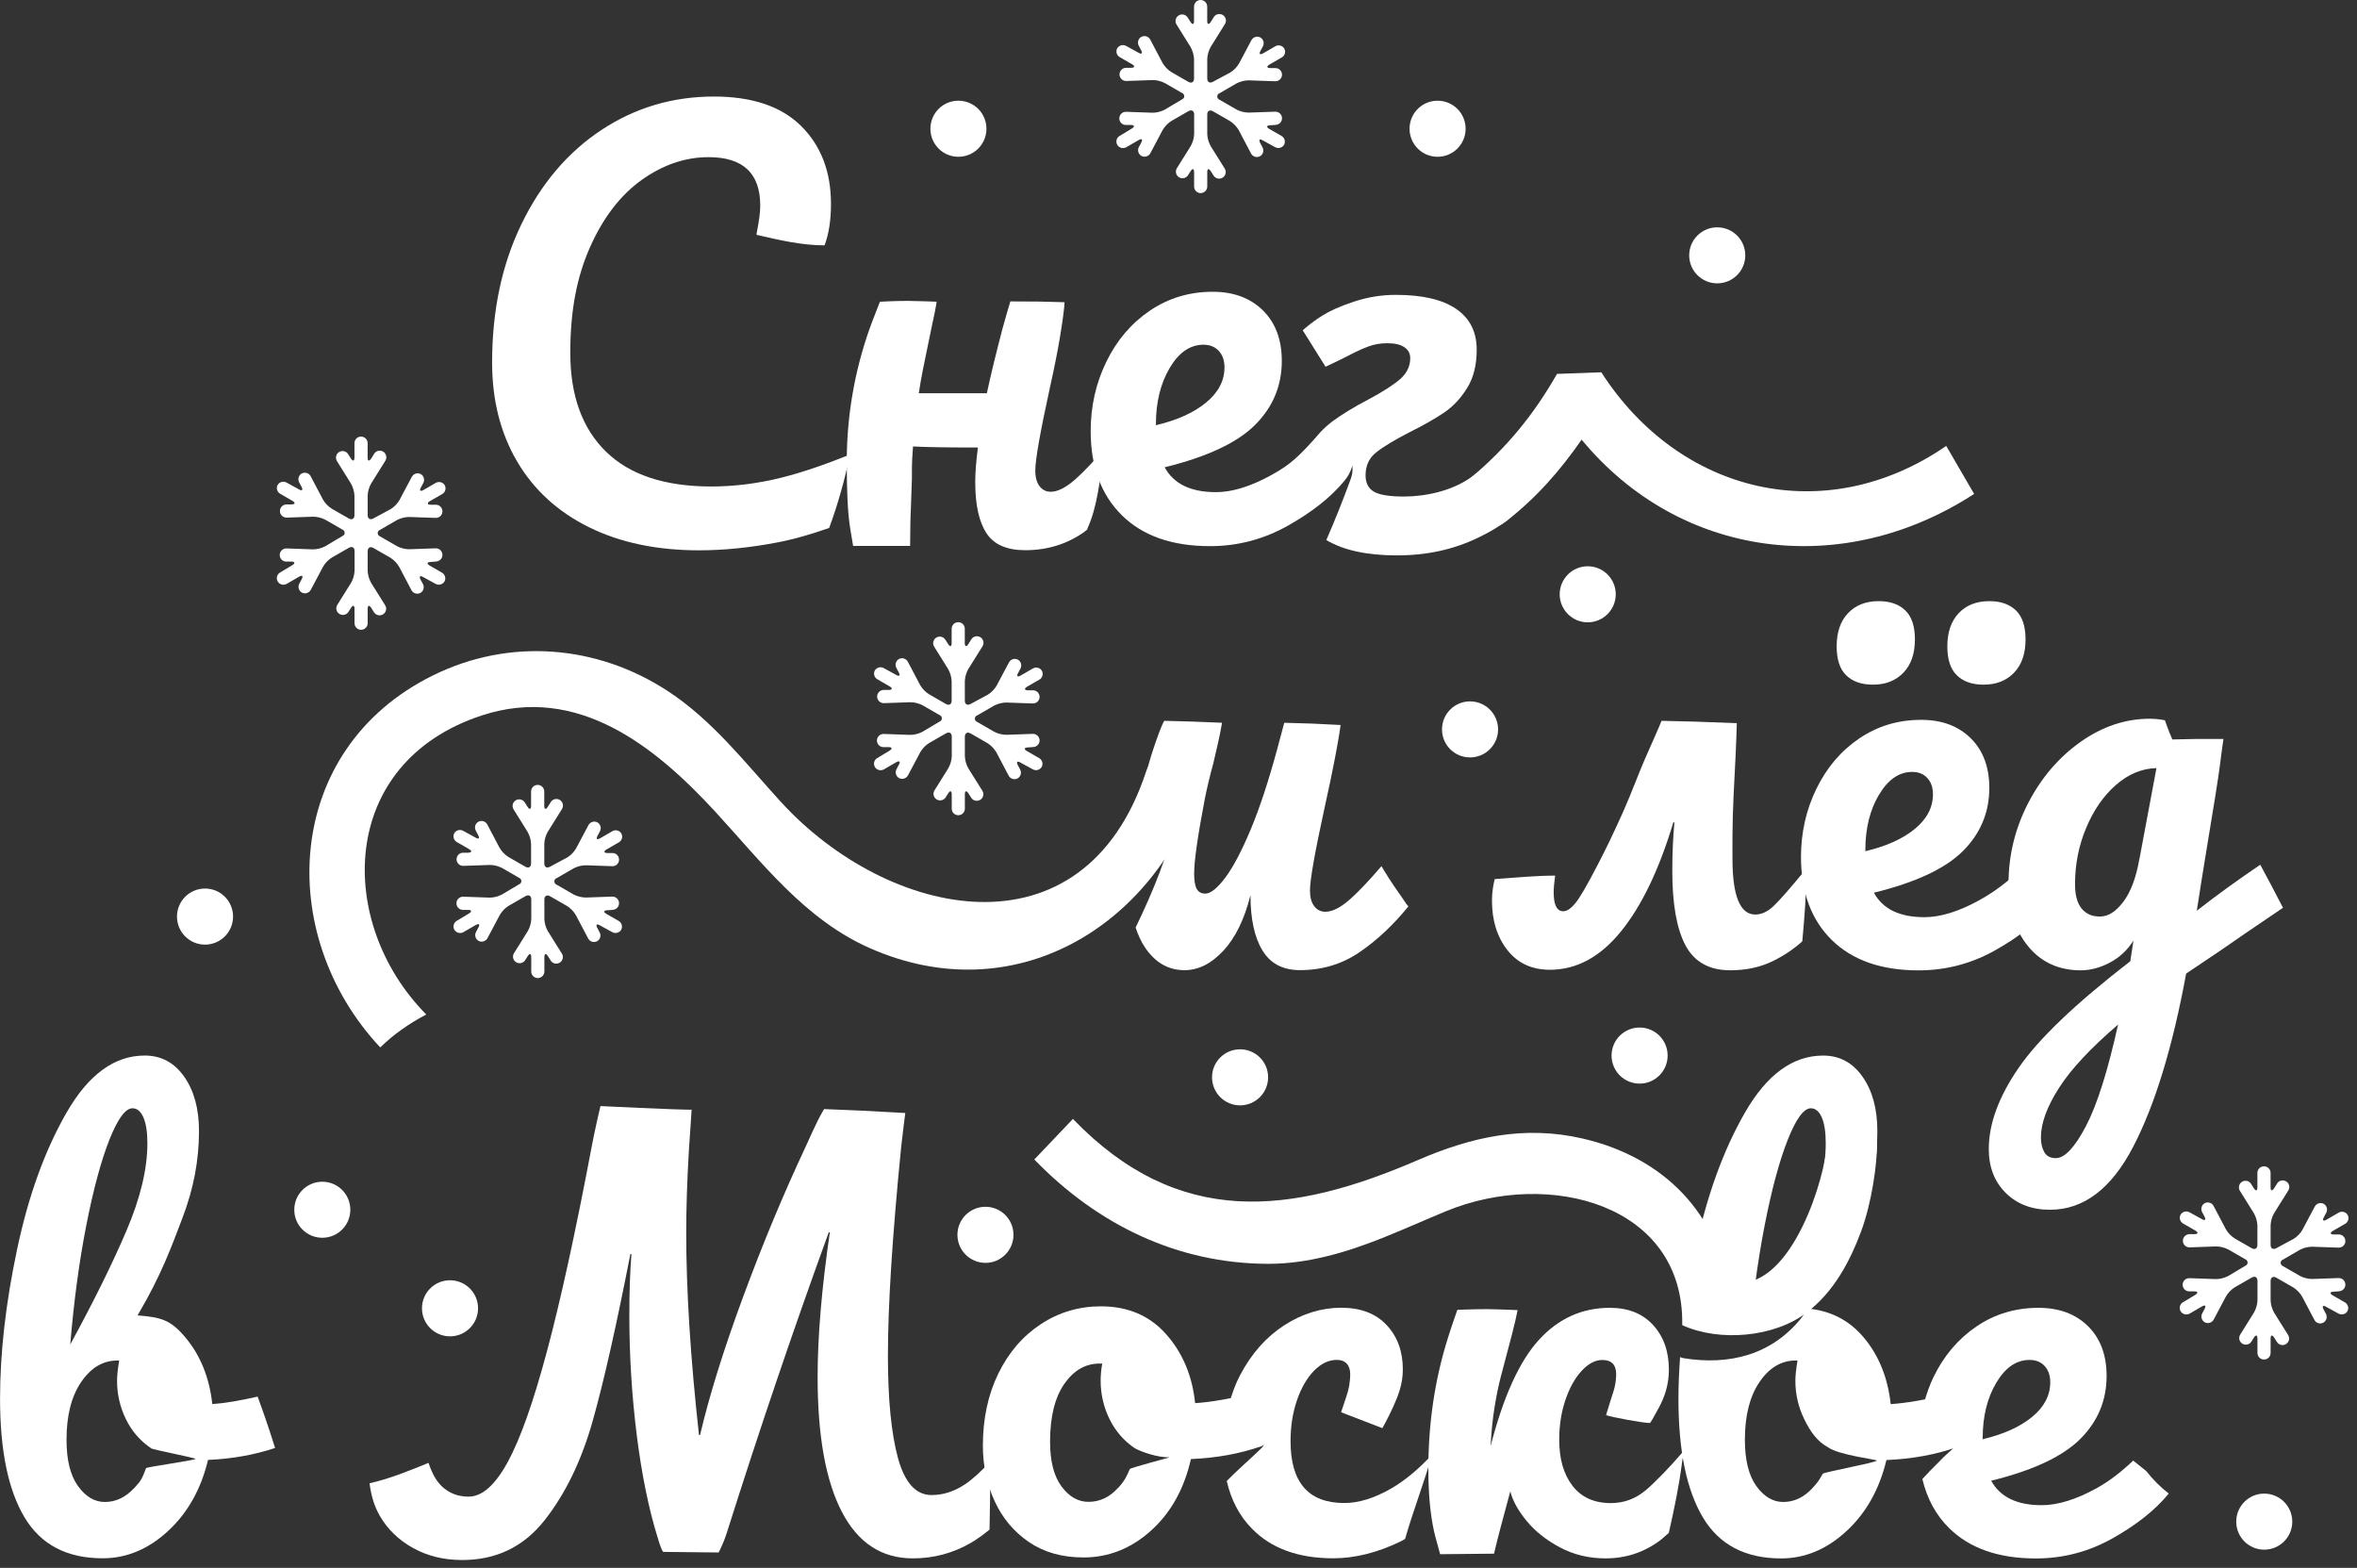 <svg width="221" height="147" viewBox="0 0 221 147" fill="none" xmlns="http://www.w3.org/2000/svg">
<rect x="0" y="0" width="221" height="147" fill="#333333" stroke="none"/>
<g id="_&#195;&#144;&#194;&#161;&#195;&#144;&#194;&#187;&#195;&#144;&#194;&#190;&#195;&#144;&#194;&#185;_1" clip-path="url(#clip0_157_3396)">
<path id="Vector" d="M131.919 84.831C131.403 84.044 130.932 83.422 130.416 82.631C130.303 82.484 130.137 82.183 130.032 82.025C129.851 81.761 129.697 81.479 129.531 81.208C128.367 82.564 127.391 83.592 126.638 84.262C125.727 85.08 124.936 85.483 124.273 85.483C123.844 85.483 123.489 85.309 123.226 84.959C122.958 84.609 122.827 84.119 122.827 83.486C122.827 82.488 123.294 79.863 124.224 75.607C125.056 71.882 125.459 69.562 125.587 68.741C125.651 68.323 125.663 68.266 125.697 67.972L123.034 67.841L120.416 67.765C120.416 67.765 120.009 69.268 119.746 70.266C118.943 73.227 118.122 75.72 117.279 77.746C116.427 79.776 115.633 81.291 114.887 82.285C114.137 83.283 113.512 83.78 113.015 83.78C112.646 83.78 112.386 83.637 112.217 83.358C112.051 83.076 111.968 82.586 111.968 81.889C111.968 80.726 112.299 78.398 112.966 74.906C113.166 73.908 113.429 72.793 113.765 71.562C114.134 70.033 114.326 69.095 114.382 68.839C114.495 68.3 114.578 67.762 114.578 67.762L111.787 67.652L109.162 67.581C108.88 68.059 108.461 69.264 108.126 70.263C107.825 71.174 107.588 72.055 107.354 72.925C108.944 72.809 110.778 74.134 110.367 76.202C109.614 79.999 108.141 83.513 106.48 86.963C106.71 87.66 107.004 88.311 107.399 88.887C108.348 90.27 109.569 90.959 111.064 90.959C112.363 90.959 113.576 90.353 114.706 89.136C115.832 87.923 116.684 86.187 117.249 83.923C117.249 86.149 117.621 87.878 118.371 89.11C119.12 90.341 120.288 90.955 121.885 90.955C123.983 90.955 125.851 90.39 127.497 89.26C129.124 88.142 130.634 86.725 132.054 84.985C132.009 84.925 131.968 84.872 131.926 84.812V84.827L131.919 84.831Z" fill="white"/>
<path id="Vector_2" d="M169.293 81.532L169.071 81.799C167.839 83.294 166.935 84.326 166.355 84.891C165.771 85.46 165.184 85.743 164.585 85.743C163.154 85.743 162.442 83.999 162.442 80.503C162.442 79.275 162.415 77.283 162.551 74.488L162.739 70.775C162.792 69.728 162.833 68.33 162.849 67.803L159.033 67.66L155.794 67.581C155.564 68.168 154.83 69.796 154.208 71.219C153.598 72.62 153.003 74.281 152.19 76.112C151.372 77.942 150.581 79.588 149.821 81.049C148.822 82.978 148.118 84.195 147.7 84.692C147.286 85.189 146.909 85.437 146.578 85.437C145.975 85.437 145.677 84.838 145.677 83.641C145.677 83.294 145.726 82.767 145.813 82.093C143.915 82.1 142.035 82.289 140.148 82.421C139.998 83.038 139.892 83.697 139.892 84.439C139.892 86.304 140.374 87.848 141.339 89.076C142.303 90.307 143.632 90.921 145.327 90.921C147.821 90.921 150.043 89.724 151.986 87.328C153.93 84.936 155.568 81.524 156.898 77.102H156.999C156.864 78.567 156.8 80.078 156.8 81.641C156.8 84.767 157.214 87.102 158.046 88.65C158.883 90.198 160.272 90.97 162.238 90.97C163.734 90.97 165.071 90.68 166.253 90.097C167.323 89.569 168.216 88.951 168.988 88.258C169.187 86.017 169.41 83.776 169.293 81.524V81.535V81.532Z" fill="white"/>
<path id="Vector_3" d="M192.886 80.202C193.134 80.597 193.259 81.147 193.259 81.848C193.259 83.181 192.942 84.21 192.309 84.94C191.078 86.435 189.345 87.818 187.097 89.083C184.852 90.349 182.449 90.978 179.892 90.978C176.4 90.978 173.692 90.029 171.756 88.134C169.828 86.236 168.867 83.644 168.867 80.353C168.867 78.059 169.349 75.923 170.314 73.946C171.278 71.969 172.615 70.394 174.329 69.234C176.042 68.07 177.978 67.49 180.14 67.49C182.069 67.49 183.613 68.063 184.78 69.212C185.94 70.357 186.524 71.912 186.524 73.874C186.524 76.168 185.699 78.138 184.057 79.784C182.411 81.43 179.628 82.733 175.703 83.697C176.536 85.226 178.11 85.991 180.441 85.991C181.937 85.991 183.639 85.468 185.552 84.42C187.462 83.37 189.119 82.002 190.517 80.304C190.916 79.84 191.368 79.607 191.865 79.607C192.298 79.607 192.641 79.806 192.889 80.206L192.882 80.198L192.886 80.202ZM173.108 63.317C172.506 62.733 172.212 61.829 172.212 60.598C172.212 59.268 172.57 58.229 173.285 57.479C174.001 56.73 174.954 56.361 176.155 56.361C177.221 56.361 178.05 56.651 178.649 57.231C179.251 57.814 179.549 58.718 179.549 59.946C179.549 61.279 179.191 62.319 178.472 63.065C177.756 63.814 176.803 64.191 175.609 64.191C174.543 64.191 173.711 63.901 173.116 63.321H173.112L173.108 63.317ZM176.174 74.519C175.327 75.946 174.901 77.675 174.901 79.705V79.806C176.863 79.343 178.411 78.647 179.545 77.712C180.671 76.782 181.24 75.701 181.24 74.469C181.24 73.837 181.067 73.328 180.716 72.948C180.366 72.567 179.892 72.372 179.296 72.372C178.065 72.372 177.029 73.087 176.182 74.515H176.178L176.174 74.519ZM183.485 63.317C182.882 62.733 182.588 61.829 182.588 60.598C182.588 59.268 182.95 58.229 183.662 57.479C184.377 56.73 185.33 56.361 186.528 56.361C187.594 56.361 188.422 56.651 189.021 57.231C189.624 57.814 189.922 58.718 189.922 59.946C189.922 61.279 189.564 62.319 188.848 63.065C188.132 63.814 187.18 64.191 185.982 64.191C184.916 64.191 184.087 63.901 183.488 63.321H183.492L183.485 63.317Z" fill="white"/>
<path id="Vector_4" d="M211.94 81.068C210.012 82.372 208.038 83.78 205.978 85.385C206.144 84.319 206.305 83.313 206.452 82.368C206.603 81.422 206.746 80.545 206.878 79.746C207.575 75.558 207.993 72.948 208.125 71.916C208.159 71.683 208.196 71.332 208.249 70.941C208.358 70.085 208.479 69.283 208.479 69.283H205.887L203.684 69.329C203.375 68.639 202.987 67.528 202.987 67.528C202.987 67.528 202.324 67.385 201.59 67.385C199.296 67.385 197.127 68.108 195.082 69.555C193.036 71.001 191.402 72.914 190.17 75.291C188.939 77.671 188.325 80.191 188.325 82.846C188.325 85.272 188.942 87.234 190.17 88.729C191.402 90.225 193.048 90.974 195.108 90.974C196.004 90.974 196.912 90.733 197.823 90.251C198.739 89.769 199.477 89.08 200.042 88.179L199.741 90.123C194.618 94.078 191.127 97.415 189.27 100.123C187.406 102.831 186.475 105.366 186.475 107.731C186.475 109.426 187.006 110.797 188.072 111.851C189.138 112.898 190.513 113.422 192.212 113.422C195.368 113.422 197.97 111.452 200.016 107.512C202.061 103.577 203.714 98.16 204.98 91.279L208.17 89.136C209.435 88.247 211.413 86.899 214.061 85.11C213.367 83.758 212.656 82.417 211.932 81.076L211.94 81.068ZM195.579 105.592C194.528 107.588 193.594 108.582 192.761 108.582C192.26 108.582 191.903 108.405 191.688 108.032C191.473 107.667 191.364 107.2 191.364 106.635C191.364 105.305 191.929 103.761 193.059 101.995C194.189 100.232 196.034 98.255 198.596 96.062C197.631 100.42 196.626 103.595 195.579 105.592ZM200.592 80.549C200.29 82.277 199.793 83.611 199.097 84.537C198.4 85.468 197.669 85.931 196.904 85.931C196.14 85.931 195.598 85.682 195.183 85.185C194.769 84.688 194.562 83.92 194.562 82.891C194.562 81.027 194.912 79.264 195.613 77.603C196.309 75.942 197.24 74.602 198.404 73.588C199.567 72.575 200.829 72.048 202.196 72.014L200.599 80.545H200.596L200.592 80.549Z" fill="white"/>
<path id="Vector_5" d="M107.456 72.353C101.58 90.179 83.234 86.157 73.197 75.159C69.871 71.517 66.809 67.539 62.628 64.801C55.999 60.458 47.796 59.777 40.609 63.317C26.546 70.244 25.744 87.633 35.653 98.202C36.862 97.011 38.387 95.938 39.969 95.117C31.495 86.552 31.653 71.505 45.19 67.072C54.146 64.138 61.415 69.961 67.065 76.1C71.441 80.857 75.46 86.198 81.543 88.887C95.068 94.868 108.183 86.91 112.518 73.746C113.58 70.53 108.51 69.151 107.456 72.349V72.353Z" fill="white"/>
<path id="Vector_6" d="M24.15 130.94C22.572 131.301 21.122 131.561 19.905 131.636C19.638 129.177 18.806 127.105 17.412 125.429C16.015 123.749 15.122 123.497 12.896 123.328C15.182 119.452 16.079 116.872 17.111 114.179C18.143 111.49 18.659 108.778 18.659 106.047C18.659 103.953 18.192 102.247 17.262 100.932C16.331 99.618 15.103 98.963 13.57 98.963C10.746 98.963 8.309 100.733 6.264 104.273C4.218 107.817 2.663 112.107 1.601 117.143C0.535 122.183 0.004 126.842 0.004 131.132C0.004 135.99 0.768 139.696 2.298 142.258C3.827 144.819 6.271 146.099 9.631 146.099C11.857 146.099 13.898 145.252 15.74 143.557C17.585 141.862 18.843 139.636 19.506 136.875C21.785 136.777 23.875 136.393 25.792 135.757C25.288 134.137 24.745 132.529 24.154 130.94H24.15ZM8.083 114.928C8.746 111.539 9.469 108.853 10.252 106.872C11.036 104.895 11.759 103.908 12.422 103.908C12.851 103.908 13.194 104.19 13.442 104.755C13.695 105.324 13.819 106.138 13.819 107.2C13.819 109.591 13.164 112.33 11.849 115.403C10.535 118.48 8.78 122.032 6.587 126.051C6.923 122.028 7.42 118.318 8.083 114.925V114.928ZM12.572 139.519C11.774 140.386 10.859 140.819 9.83 140.819C8.866 140.819 8.026 140.318 7.311 139.324C6.595 138.325 6.237 136.883 6.237 134.985C6.237 132.725 6.693 130.917 7.612 129.572C8.527 128.224 9.665 127.554 11.028 127.554H11.175C11.043 128.352 10.975 128.981 10.975 129.452C10.975 130.717 11.25 131.911 11.8 133.045C12.35 134.175 13.141 135.09 14.173 135.787C14.158 135.881 18.35 136.687 18.335 136.781C18.312 136.902 13.732 137.538 13.695 137.648C13.322 138.612 13.273 138.781 12.576 139.527L12.572 139.519Z" fill="white"/>
<path id="Vector_7" d="M92.827 137.06C91.953 137.986 91.177 138.698 90.507 139.146C89.494 139.828 88.436 140.171 87.343 140.171C85.882 140.171 84.835 139.015 84.198 136.706C83.569 134.393 83.253 131.196 83.253 127.105C83.253 122.416 83.667 115.881 84.5 107.501C84.635 106.239 84.884 104.349 84.884 104.349L80.643 104.123L77.272 103.983C77.272 103.983 77.046 104.337 76.669 105.079C76.368 105.674 76.052 106.39 75.52 107.554C73.46 111.942 71.513 116.616 69.683 121.569C67.852 126.525 66.507 130.845 65.641 134.536H65.539C64.737 127.29 64.342 120.97 64.342 115.584C64.342 113.29 64.425 110.729 64.59 107.904L64.85 104.043C63.223 104.043 56.3 103.701 56.3 103.701C56.3 103.701 55.724 106.138 55.461 107.599C53.965 115.512 52.575 121.866 51.295 126.653C50.014 131.444 48.786 134.917 47.604 137.079C46.425 139.237 45.205 140.318 43.939 140.318C42.941 140.318 42.101 139.994 41.423 139.346C40.869 138.823 40.481 138.054 40.18 137.154C38.353 137.896 36.561 138.638 34.651 139.064C34.783 140.133 35.062 141.165 35.611 142.118C36.342 143.384 37.382 144.386 38.73 145.135C40.078 145.885 41.611 146.261 43.344 146.261C46.534 146.261 49.114 145.015 51.073 142.517C53.035 140.024 54.541 136.905 55.589 133.165C56.639 129.425 57.807 124.231 59.106 117.576H59.208C59.076 119.203 59.008 121.12 59.008 123.312C59.008 127.105 59.242 130.853 59.705 134.559C60.172 138.269 60.824 141.451 61.649 144.111C62.116 145.708 62.233 145.5 62.233 145.5L67.381 145.553C67.381 145.553 67.799 144.789 68.131 143.76C71.193 134.084 74.383 124.672 77.709 115.531H77.81C77.042 120.785 76.662 125.305 76.662 129.098C76.662 134.619 77.419 138.83 78.933 141.741C80.447 144.649 82.665 146.107 85.588 146.107C87.516 146.107 89.313 145.632 90.974 144.687C91.573 144.344 92.175 143.903 92.782 143.41C92.827 141.293 92.865 139.18 92.82 137.064V137.056L92.827 137.06Z" fill="white"/>
<path id="Vector_8" d="M119.346 131.109C119.576 131.542 119.697 132.092 119.697 132.755C119.697 134.352 119.215 135.297 118.25 135.599C116.254 136.295 114.058 136.698 111.663 136.796C111.034 139.587 109.784 141.828 107.923 143.504C106.059 145.184 103.949 146.02 101.588 146.02C99.592 146.02 97.889 145.538 96.473 144.574C95.061 143.61 93.987 142.329 93.257 140.732C92.526 139.135 92.157 137.406 92.157 135.546C92.157 133.019 92.639 130.762 93.603 128.785C94.567 126.808 95.897 125.263 97.595 124.145C99.29 123.03 101.17 122.476 103.23 122.476C105.757 122.476 107.799 123.35 109.343 125.094C110.891 126.838 111.795 128.992 112.058 131.553C113.621 131.452 115.482 131.124 117.648 130.555C117.915 130.487 118.149 130.454 118.345 130.454C118.778 130.454 119.113 130.672 119.343 131.101L119.346 131.109ZM104.827 139.519C105.49 138.781 105.625 138.446 105.927 137.742C105.987 137.602 109.814 136.627 109.655 136.631C108.556 136.668 106.944 136.099 106.397 135.776C105.365 135.079 104.575 134.16 104.025 133.034C103.475 131.9 103.2 130.706 103.2 129.44C103.2 128.909 103.253 128.375 103.35 127.843H103.098C101.769 127.843 100.665 128.488 99.784 129.761C98.899 131.041 98.458 132.849 98.458 135.169C98.458 137 98.816 138.397 99.531 139.361C100.247 140.325 101.087 140.807 102.051 140.807C103.117 140.807 104.036 140.378 104.819 139.508H104.823L104.827 139.519Z" fill="white"/>
<path id="Vector_9" d="M131.745 144.291C132.503 141.629 133.523 139.041 134.273 136.382C133.019 137.734 131.745 138.8 130.457 139.546C128.875 140.461 127.407 140.917 126.047 140.917C122.683 140.917 121.007 138.988 121.007 135.131C121.007 133.734 121.203 132.457 121.606 131.29C122.006 130.126 122.537 129.203 123.203 128.521C123.866 127.84 124.586 127.497 125.35 127.497C125.749 127.497 126.058 127.617 126.273 127.847C126.488 128.081 126.601 128.416 126.601 128.845C126.601 129.275 126.563 129.444 126.503 129.941C126.42 130.359 126.337 130.623 126.243 130.917C126.13 131.282 125.889 131.983 125.746 132.405L129.614 133.896C129.614 133.896 130.1 133.064 130.612 131.938C131.083 130.894 131.535 129.794 131.535 128.393C131.535 126.698 131.026 125.309 130.013 124.231C129 123.147 127.58 122.608 125.749 122.608C123.919 122.608 122.107 123.158 120.412 124.254C118.717 125.354 117.335 126.909 116.269 128.939C115.829 129.779 115.501 130.691 115.245 131.644C117.595 130.518 120.401 133.704 118.213 135.836C117.162 136.86 116.043 137.802 115.023 138.853C115.426 140.597 116.19 142.107 117.395 143.331C119.207 145.177 121.746 146.099 125.004 146.099C127.034 146.099 129.135 145.576 131.312 144.525C131.463 144.45 131.602 144.363 131.749 144.284L131.745 144.291Z" fill="white"/>
<path id="Vector_10" d="M157.707 137.105C157.707 137.083 157.707 137.128 157.707 137.105L157.918 135.979C156.544 137.583 155.161 139 154.329 139.7C153.365 140.518 152.269 140.924 151.037 140.924C149.474 140.924 148.276 140.382 147.444 139.305C146.612 138.22 146.197 136.785 146.197 134.988C146.197 133.655 146.386 132.42 146.773 131.271C147.158 130.126 147.666 129.211 148.295 128.529C148.928 127.847 149.576 127.505 150.239 127.505C151.101 127.505 151.538 127.953 151.538 128.853C151.538 129.282 151.459 129.926 151.293 130.424C151.259 130.555 151.06 131.124 150.969 131.44C150.883 131.738 150.589 132.676 150.589 132.676C151.067 132.86 154.046 133.414 154.679 133.414C154.739 133.448 155.014 132.951 155.557 131.945C156.099 130.94 156.48 129.802 156.48 128.401C156.48 126.706 155.986 125.316 155.007 124.239C154.024 123.154 152.672 122.616 150.939 122.616C148.344 122.616 146.133 123.614 144.306 125.606C142.476 127.602 140.962 130.928 139.764 135.58C139.832 134.246 139.956 133.03 140.137 131.915C140.318 130.8 140.521 129.828 140.74 129C140.954 128.167 141.097 127.633 141.162 127.403C141.659 125.538 141.956 124.409 142.081 123.832L142.295 122.83C142.295 122.83 140.084 122.74 139.418 122.74C138.186 122.74 136.646 122.804 136.646 122.804C136.646 122.804 136.069 124.442 135.772 125.407C134.54 129.297 133.926 133.407 133.926 137.73C133.926 140.653 134.22 142.698 134.585 144.077C134.909 145.278 135.03 145.715 135.03 145.715L140.084 145.666C140.084 145.666 140.491 143.949 140.86 142.615C141.293 141.018 141.542 140.088 141.61 139.824C141.843 140.721 142.359 141.655 143.158 142.615C143.956 143.58 144.996 144.404 146.276 145.082C147.557 145.764 148.977 146.107 150.544 146.107C152.442 146.107 154.133 145.549 155.632 144.438C155.911 144.231 156.189 143.952 156.472 143.719C156.969 141.531 157.432 139.331 157.715 137.105L157.7 137.113L157.707 137.105Z" fill="white"/>
<path id="Vector_11" d="M159.719 121.282C160.265 121.437 160.769 121.821 161.131 122.303C162.449 122.141 163.557 121.523 164.551 120.525C164.807 118.578 165.105 116.702 165.451 114.928C166.114 111.535 166.837 108.853 167.621 106.872C168.404 104.895 169.127 103.908 169.79 103.908C170.219 103.908 170.562 104.19 170.811 104.755C171.063 105.324 171.187 106.138 171.187 107.2C171.187 109.591 170.532 112.33 169.218 115.403C168.717 116.574 168.129 117.844 167.5 119.154C168.042 119.256 168.562 119.459 168.912 119.821C169.673 120.601 169.779 121.584 169.47 122.491C171.79 119.591 173.466 116.823 174.479 114.179C175.511 111.49 176.027 108.778 176.027 106.051C176.027 103.957 175.56 102.251 174.63 100.936C173.7 99.622 172.472 98.966 170.939 98.966C168.114 98.966 165.677 100.737 163.632 104.277C161.587 107.821 160.031 112.111 158.969 117.147C158.664 118.589 158.415 119.994 158.197 121.373C158.657 121.199 159.157 121.12 159.715 121.279H159.719V121.282Z" fill="white"/>
<path id="Vector_12" d="M184.558 131.192C184.325 130.762 183.989 130.544 183.56 130.544C183.296 130.544 183.063 130.578 182.863 130.646C180.705 131.214 178.841 131.542 177.278 131.644C177.01 129.184 176.178 127.113 174.784 125.437C173.406 123.779 171.617 122.86 169.425 122.68C169.3 122.981 169.131 123.275 168.92 123.542C166.118 127.045 162.129 128.032 157.832 127.335C157.722 127.316 157.632 127.267 157.53 127.233C157.436 128.567 157.376 129.877 157.376 131.143C157.376 136.002 158.14 139.708 159.67 142.269C161.199 144.83 163.643 146.111 167.003 146.111C169.229 146.111 171.27 145.263 173.112 143.568C174.958 141.873 176.216 139.647 176.878 136.887C179.274 136.785 181.47 136.386 183.466 135.689C183.963 135.523 184.332 135.214 184.566 134.766C184.795 134.318 184.916 133.674 184.916 132.849C184.916 132.186 184.795 131.636 184.566 131.203L184.558 131.192ZM169.941 139.519C169.142 140.389 168.227 140.819 167.199 140.819C166.235 140.819 165.395 140.318 164.679 139.323C163.963 138.325 163.606 136.883 163.606 134.985C163.606 132.725 164.061 130.917 164.977 129.572C165.892 128.224 167.029 127.553 168.393 127.553H168.54C168.408 128.352 168.34 128.981 168.34 129.448C168.34 130.713 168.615 131.907 169.165 133.041C169.715 134.175 170.37 135.143 171.406 135.693C172.374 136.42 175.997 136.841 175.978 136.936C175.944 137.12 171.01 138.02 170.912 138.171C170.528 138.789 170.592 138.811 169.937 139.523L169.941 139.519Z" fill="white"/>
<path id="Vector_13" d="M201.274 137.949C200.852 137.614 200.437 137.271 200.016 136.939C198.965 137.934 197.839 138.838 196.554 139.546C194.645 140.593 192.938 141.12 191.439 141.12C189.112 141.12 187.534 140.352 186.701 138.826C190.622 137.862 193.405 136.555 195.055 134.909C196.701 133.263 197.522 131.294 197.522 129C197.522 127.038 196.938 125.482 195.778 124.337C194.614 123.188 193.066 122.616 191.134 122.616C188.976 122.616 187.033 123.2 185.323 124.36C183.609 125.523 182.272 127.098 181.308 129.075C180.924 129.862 180.641 130.683 180.408 131.52C182.144 130.981 183.94 132.567 183.827 134.246C183.827 134.31 183.805 134.371 183.797 134.431C183.763 134.638 183.73 134.838 183.635 135.045C183.541 135.248 183.387 135.44 183.221 135.636C183.161 135.704 183.142 135.779 183.074 135.847C183.059 135.862 183.04 135.877 183.025 135.896C183.025 135.896 183.025 135.896 183.018 135.904C182.607 136.284 182.182 136.631 181.816 137.052C181.812 137.056 181.805 137.06 181.801 137.064C181.266 137.58 180.747 138.115 180.246 138.668C180.683 140.491 181.504 142.039 182.758 143.271C184.686 145.169 187.398 146.114 190.89 146.114C193.451 146.114 195.854 145.482 198.095 144.22C200.339 142.954 202.076 141.576 203.307 140.081C203.322 140.066 203.326 140.035 203.341 140.02C202.569 139.429 201.88 138.728 201.27 137.96H201.266L201.274 137.949ZM185.903 134.83C185.903 132.8 186.328 131.075 187.176 129.644C188.027 128.213 189.063 127.501 190.294 127.501C190.897 127.501 191.368 127.693 191.714 128.077C192.065 128.457 192.238 128.966 192.238 129.599C192.238 130.83 191.669 131.911 190.543 132.842C189.409 133.772 187.865 134.472 185.899 134.936V134.834H185.903V134.83Z" fill="white"/>
<path id="Vector_14" d="M176.005 107.079C174.822 105.674 171.545 106.296 171.112 108.672C170.283 113.188 166.574 122.925 160.785 119.621C160.431 119.422 162.427 121.135 162.091 121.098C161.101 113.896 156.148 108.541 148.408 106.748C142.89 105.471 137.926 106.612 132.947 108.763C121.053 113.9 110.51 115.188 100.601 104.906C99.4 106.175 98.191 107.441 96.981 108.71C102.846 114.763 110.322 118.473 118.906 118.491C122.555 118.499 126.164 117.444 129.55 116.096C131.678 115.249 133.493 114.42 135.595 113.554C145.263 109.569 157.948 112.917 157.73 124.239C161.203 125.828 166.344 125.395 169.391 123.068C171.944 121.117 173.44 118.318 174.539 115.358C175.5 112.702 176.005 109.222 176.005 107.075V107.079Z" fill="white"/>
<path id="Vector_15" d="M79.716 42.61C77.385 43.547 75.208 44.301 73.253 44.786C71.042 45.336 68.854 45.611 66.692 45.611C62.334 45.611 59.046 44.523 56.816 42.342C54.59 40.165 53.472 37.081 53.472 33.088C53.472 29.096 54.09 25.962 55.317 23.186C56.549 20.41 58.161 18.305 60.157 16.877C62.153 15.45 64.251 14.734 66.443 14.734C69.667 14.734 71.283 16.248 71.283 19.273C71.283 19.872 71.181 20.67 70.982 21.668C70.959 21.804 70.948 21.89 70.929 22.015C73.035 22.497 75.14 23.002 77.313 23.005C77.713 21.936 77.916 20.64 77.916 19.126C77.916 16.102 76.982 13.665 75.121 11.819C73.261 9.974 70.53 9.051 66.941 9.051C63.084 9.051 59.573 10.09 56.417 12.169C53.261 14.248 50.756 17.183 48.911 20.975C47.065 24.768 46.142 29.107 46.142 33.992C46.142 37.517 46.926 40.61 48.489 43.269C50.052 45.928 52.297 47.98 55.219 49.427C58.142 50.873 61.585 51.596 65.547 51.596C67.841 51.596 70.259 51.355 72.801 50.873C74.496 50.553 76.138 50.063 77.746 49.498C78.575 47.265 79.204 44.956 79.712 42.61H79.716Z" fill="white"/>
<path id="Vector_16" d="M101.949 49.581C102.929 47.442 103.072 45.061 103.509 42.756C103.539 42.519 103.569 42.278 103.595 42.041C102.507 43.295 101.599 44.248 100.887 44.884C99.972 45.702 99.185 46.105 98.518 46.105C98.085 46.105 97.735 45.931 97.471 45.581C97.204 45.231 97.072 44.741 97.072 44.108C97.072 43.11 97.535 40.485 98.469 36.225C99.302 32.5 99.618 30.218 99.716 29.389C99.776 28.87 99.802 28.715 99.814 28.335L97.46 28.274L94.733 28.259C94.582 28.764 94.243 29.883 93.98 30.881C93.347 33.306 92.861 35.303 92.533 36.866H86.149C86.383 35.303 86.673 33.981 86.899 32.877C87.283 30.979 87.531 29.834 87.648 29.284C87.765 28.734 87.822 28.286 87.822 28.286C87.822 28.286 85.78 28.21 85.114 28.21C83.848 28.21 82.503 28.29 82.503 28.29C82.371 28.677 81.859 29.89 81.513 30.881C80.153 34.73 79.396 38.937 79.396 43.261C79.396 46.188 79.483 48.063 79.724 49.589C79.825 50.218 79.916 50.749 79.991 51.182H85.336C85.336 51.182 85.351 50.048 85.358 49.189C85.366 48.353 85.449 46.903 85.505 44.847V43.8C85.505 43.434 85.539 42.786 85.607 41.856C86.741 41.924 88.763 41.958 91.693 41.958C91.528 43.223 91.441 44.301 91.441 45.201C91.441 47.329 91.795 48.926 92.492 49.988C93.189 51.054 94.401 51.585 96.13 51.585C98.191 51.585 100.028 51.02 101.641 49.89C101.742 49.818 101.836 49.724 101.934 49.653C101.946 49.626 101.942 49.6 101.957 49.574V49.585L101.949 49.581Z" fill="white"/>
<path id="Vector_17" d="M126.638 40.27C126.891 40.673 127.019 41.231 127.019 41.939C127.019 43.291 126.698 44.334 126.058 45.077C124.808 46.598 123.049 47.995 120.766 49.28C118.488 50.564 116.051 51.204 113.452 51.204C109.908 51.204 107.158 50.244 105.2 48.319C103.245 46.395 102.266 43.762 102.266 40.417C102.266 38.086 102.755 35.92 103.735 33.913C104.714 31.905 106.074 30.308 107.81 29.13C109.546 27.951 111.516 27.355 113.708 27.355C115.663 27.355 117.233 27.939 118.416 29.103C119.595 30.267 120.186 31.845 120.186 33.837C120.186 36.169 119.35 38.169 117.682 39.837C116.013 41.506 113.185 42.832 109.203 43.811C110.047 45.367 111.648 46.142 114.013 46.142C115.535 46.142 117.26 45.611 119.2 44.545C121.139 43.48 121.806 42.734 123.644 40.737C124.382 39.867 125.098 39.66 125.602 39.66C126.043 39.66 126.39 39.86 126.642 40.27V40.263L126.638 40.27ZM109.674 34.5C108.816 35.95 108.382 37.706 108.382 39.766V39.867C110.371 39.397 111.945 38.689 113.09 37.739C114.235 36.794 114.812 35.698 114.812 34.448C114.812 33.804 114.635 33.291 114.281 32.903C113.927 32.519 113.444 32.32 112.838 32.32C111.588 32.32 110.533 33.047 109.674 34.497V34.5Z" fill="white"/>
<path id="Vector_18" d="M145.03 40.82C144.777 40.421 144.435 40.222 144.005 40.222C143.47 40.222 143.022 40.455 142.657 40.918C141.161 42.715 139.892 43.272 138.156 44.587C136.22 46.059 133.595 46.553 131.632 46.553C130.299 46.553 129.369 46.406 128.838 46.105C128.307 45.807 128.039 45.291 128.039 44.557C128.039 43.66 128.371 42.941 129.037 42.414C129.7 41.883 130.751 41.25 132.182 40.515C133.512 39.852 134.589 39.235 135.421 38.67C136.254 38.105 136.969 37.34 137.565 36.376C138.163 35.412 138.461 34.218 138.461 32.783C138.461 31.122 137.821 29.849 136.544 28.968C135.263 28.09 133.38 27.645 130.883 27.645C129.55 27.645 128.243 27.849 126.924 28.29C125.617 28.727 124.751 29.118 123.998 29.581C122.928 30.244 122.149 30.968 122.149 30.968L124.288 34.384C124.608 34.252 125.346 33.871 125.719 33.702C126.066 33.544 126.341 33.374 126.721 33.193C127.354 32.87 127.889 32.636 128.386 32.455C128.887 32.274 129.452 32.18 130.081 32.18C130.777 32.18 131.309 32.301 131.678 32.553C132.047 32.802 132.228 33.145 132.228 33.574C132.228 34.338 131.911 34.994 131.282 35.544C130.646 36.094 129.651 36.734 128.288 37.461C126.955 38.158 125.855 38.832 124.97 39.48C124.092 40.127 123.343 40.96 122.725 41.973C122.676 42.056 122.661 42.154 122.616 42.237C124.457 40.994 127.584 42.334 126.646 44.911C125.945 46.839 125.181 48.752 124.36 50.632C125.945 51.581 128.141 52.071 130.981 52.071C133.821 52.071 136.318 51.513 138.612 50.402C140.905 49.287 141.919 48.481 143.516 46.349C144.144 45.517 145.395 43.679 145.395 42.447C145.395 41.751 145.267 41.201 145.022 40.802L145.03 40.82Z" fill="white"/>
<path id="Vector_19" d="M182.487 41.807C171.138 49.619 157.466 46.293 150.144 34.904L145.99 35.054C143.817 38.866 141.29 41.962 137.904 44.802C135.312 46.975 138.401 51.069 141.263 48.839C144.126 46.606 146.314 44.071 148.299 41.22C157.519 52.376 172.739 54.342 185.101 46.308C184.234 44.806 183.357 43.306 182.483 41.807H182.487Z" fill="white"/>
<path id="Vector_20" d="M96.876 70.04C97.219 70.029 97.486 69.743 97.475 69.404C97.463 69.061 97.177 68.794 96.838 68.805L94.371 68.891C93.972 68.891 93.577 68.79 93.222 68.609L91.629 67.69C91.46 67.633 91.366 67.449 91.422 67.279C91.456 67.181 91.531 67.106 91.629 67.072L93.222 66.15C93.58 65.969 93.972 65.867 94.371 65.867L96.838 65.954C97.181 65.965 97.467 65.698 97.475 65.355C97.486 65.012 97.219 64.73 96.876 64.718H96.383C96.044 64.718 96.01 64.56 96.3 64.383L97.463 63.713C97.75 63.547 97.848 63.182 97.689 62.888C97.52 62.605 97.159 62.507 96.865 62.662L95.701 63.336C95.407 63.502 95.29 63.4 95.46 63.099L95.69 62.666C95.84 62.368 95.727 62.003 95.433 61.841C95.136 61.69 94.77 61.803 94.609 62.097L93.452 64.274C93.253 64.62 92.97 64.91 92.627 65.129L91 66.003C90.703 66.168 90.466 66.037 90.466 65.694V63.856C90.484 63.457 90.597 63.065 90.797 62.718L92.104 60.624C92.3 60.346 92.232 59.961 91.953 59.762C91.671 59.566 91.29 59.634 91.091 59.912C91.076 59.931 91.064 59.954 91.053 59.976L90.793 60.387C90.612 60.677 90.462 60.628 90.462 60.293V58.948C90.462 58.605 90.187 58.334 89.848 58.334C89.509 58.334 89.23 58.609 89.23 58.948V60.293C89.23 60.632 89.083 60.673 88.899 60.387L88.639 59.976C88.458 59.686 88.078 59.6 87.788 59.781C87.498 59.961 87.407 60.342 87.592 60.632L88.899 62.726C89.095 63.076 89.211 63.464 89.23 63.863V65.694C89.23 66.037 88.993 66.172 88.695 66.003L87.102 65.087C86.763 64.873 86.484 64.579 86.277 64.232L85.121 62.037C84.963 61.743 84.597 61.63 84.296 61.781C84.002 61.939 83.889 62.304 84.04 62.605L84.27 63.038C84.428 63.34 84.319 63.449 84.029 63.276L82.854 62.632C82.564 62.477 82.202 62.575 82.029 62.858C81.871 63.148 81.969 63.509 82.255 63.682L83.419 64.353C83.712 64.526 83.675 64.673 83.336 64.688H82.842C82.5 64.7 82.232 64.986 82.243 65.325C82.255 65.667 82.541 65.935 82.88 65.924L85.347 65.837C85.746 65.837 86.142 65.939 86.496 66.119L88.089 67.038C88.258 67.095 88.353 67.279 88.296 67.449C88.262 67.547 88.187 67.622 88.089 67.656L86.481 68.617C86.123 68.797 85.731 68.899 85.332 68.899L82.865 68.812C82.522 68.801 82.236 69.069 82.225 69.411C82.213 69.754 82.481 70.04 82.823 70.048H83.317C83.656 70.048 83.69 70.206 83.4 70.383L82.236 71.084C81.957 71.257 81.867 71.622 82.032 71.908C82.202 72.202 82.582 72.3 82.876 72.134L84.04 71.46C84.334 71.294 84.451 71.396 84.281 71.698L84.051 72.131C83.901 72.428 84.014 72.793 84.307 72.956C84.605 73.106 84.97 72.993 85.132 72.699L86.289 70.522C86.488 70.176 86.771 69.886 87.113 69.667L88.707 68.752C89.004 68.586 89.241 68.718 89.241 69.061V70.899C89.223 71.298 89.11 71.69 88.91 72.036L87.603 74.131C87.441 74.432 87.55 74.805 87.852 74.967C88.123 75.114 88.466 75.038 88.646 74.79L88.906 74.379C89.087 74.089 89.238 74.138 89.238 74.473V75.818C89.238 76.161 89.513 76.432 89.852 76.432C90.191 76.432 90.469 76.157 90.469 75.818V74.473C90.469 74.134 90.616 74.093 90.801 74.379L91.061 74.79C91.241 75.08 91.622 75.166 91.912 74.986C92.202 74.805 92.292 74.424 92.108 74.134L90.801 72.048C90.605 71.698 90.488 71.309 90.469 70.91V69.072C90.469 68.73 90.707 68.594 91.004 68.763L92.597 69.679C92.936 69.893 93.215 70.187 93.422 70.534L94.579 72.73C94.737 73.023 95.102 73.136 95.403 72.986C95.697 72.827 95.81 72.462 95.659 72.161L95.43 71.728C95.272 71.426 95.381 71.317 95.671 71.49L96.846 72.134C97.136 72.289 97.497 72.191 97.671 71.908C97.829 71.618 97.731 71.257 97.445 71.084L96.281 70.413C95.987 70.24 96.025 70.093 96.364 70.078L96.88 70.04H96.876Z" fill="white"/>
<path id="Vector_21" d="M57.445 85.298C57.788 85.287 58.056 85 58.044 84.661C58.033 84.319 57.747 84.051 57.408 84.062L54.941 84.149C54.541 84.149 54.146 84.047 53.792 83.867L52.199 82.948C52.029 82.891 51.935 82.707 51.992 82.537C52.026 82.439 52.101 82.364 52.199 82.33L53.792 81.407C54.15 81.226 54.541 81.125 54.941 81.125L57.408 81.211C57.751 81.223 58.037 80.955 58.044 80.612C58.056 80.27 57.788 79.984 57.445 79.976H56.952C56.613 79.976 56.579 79.818 56.869 79.641L58.033 78.97C58.319 78.805 58.421 78.439 58.259 78.145C58.089 77.863 57.728 77.761 57.434 77.919L56.27 78.594C55.977 78.759 55.86 78.658 56.029 78.356L56.259 77.923C56.41 77.626 56.297 77.26 56.003 77.098C55.705 76.948 55.34 77.061 55.178 77.355L54.022 79.531C53.822 79.878 53.54 80.172 53.197 80.386L51.57 81.26C51.272 81.426 51.035 81.294 51.035 80.951V79.114C51.054 78.714 51.163 78.323 51.366 77.976L52.673 75.882C52.869 75.603 52.805 75.219 52.523 75.019C52.24 74.823 51.86 74.891 51.66 75.17C51.645 75.189 51.634 75.212 51.623 75.234L51.363 75.645C51.182 75.935 51.031 75.886 51.031 75.55V74.206C51.031 73.863 50.756 73.588 50.413 73.588C50.071 73.588 49.796 73.863 49.796 74.206V75.55C49.796 75.889 49.649 75.931 49.464 75.645L49.205 75.234C49.024 74.944 48.643 74.854 48.353 75.038C48.063 75.219 47.977 75.599 48.157 75.889L49.464 77.984C49.66 78.334 49.777 78.722 49.796 79.121V80.951C49.796 81.294 49.559 81.43 49.261 81.26L47.668 80.345C47.329 80.13 47.046 79.837 46.843 79.49L45.687 77.294C45.528 77.001 45.163 76.888 44.862 77.038C44.568 77.196 44.455 77.562 44.606 77.863L44.835 78.296C44.994 78.597 44.884 78.707 44.594 78.533L43.419 77.889C43.129 77.735 42.768 77.833 42.594 78.115C42.436 78.405 42.534 78.767 42.82 78.94L43.984 79.611C44.278 79.784 44.24 79.931 43.901 79.946H43.408C43.065 79.957 42.798 80.243 42.809 80.582C42.82 80.925 43.107 81.192 43.449 81.181L45.916 81.095C46.316 81.095 46.711 81.196 47.069 81.377L48.662 82.296C48.832 82.353 48.926 82.537 48.869 82.707C48.835 82.805 48.76 82.88 48.662 82.914L47.05 83.874C46.692 84.055 46.3 84.157 45.901 84.157L43.434 84.07C43.092 84.059 42.809 84.326 42.798 84.669C42.786 85.012 43.054 85.298 43.397 85.309H43.89C44.229 85.309 44.263 85.467 43.973 85.644L42.809 86.345C42.53 86.518 42.44 86.884 42.606 87.17C42.775 87.464 43.156 87.561 43.449 87.396L44.613 86.722C44.907 86.556 45.024 86.658 44.854 86.959L44.624 87.392C44.474 87.69 44.587 88.055 44.881 88.217C45.178 88.368 45.544 88.255 45.706 87.961L46.862 85.784C47.061 85.437 47.344 85.147 47.687 84.929L49.28 84.014C49.577 83.848 49.815 83.98 49.815 84.322V86.16C49.796 86.56 49.687 86.951 49.483 87.302L48.176 89.396C48.014 89.697 48.123 90.07 48.425 90.232C48.696 90.379 49.035 90.303 49.219 90.055L49.479 89.644C49.66 89.354 49.811 89.403 49.811 89.739V91.083C49.811 91.426 50.086 91.701 50.425 91.701C50.764 91.701 51.042 91.426 51.042 91.083V89.739C51.042 89.4 51.193 89.354 51.374 89.644L51.634 90.055C51.815 90.345 52.195 90.435 52.485 90.251C52.775 90.066 52.865 89.69 52.681 89.4L51.374 87.313C51.178 86.963 51.061 86.575 51.042 86.175V84.338C51.042 83.995 51.28 83.859 51.577 84.029L53.17 84.944C53.51 85.159 53.792 85.452 53.995 85.799L55.152 87.995C55.31 88.288 55.675 88.401 55.977 88.251C56.27 88.093 56.383 87.727 56.233 87.426L56.003 86.993C55.845 86.692 55.954 86.582 56.244 86.755L57.419 87.4C57.709 87.554 58.071 87.456 58.244 87.174C58.402 86.884 58.304 86.522 58.018 86.349L56.854 85.678C56.56 85.505 56.598 85.358 56.937 85.343L57.453 85.305L57.445 85.298Z" fill="white"/>
<path id="Vector_22" d="M119.606 11.706C119.949 11.695 120.216 11.409 120.205 11.069C120.194 10.727 119.908 10.459 119.565 10.471L117.098 10.557C116.699 10.557 116.303 10.456 115.949 10.275L114.356 9.356C114.186 9.299 114.092 9.115 114.149 8.945C114.183 8.847 114.258 8.772 114.356 8.738L115.949 7.815C116.307 7.635 116.699 7.533 117.098 7.533L119.565 7.619C119.908 7.631 120.194 7.363 120.205 7.021C120.216 6.678 119.949 6.392 119.606 6.384H119.113C118.774 6.384 118.74 6.226 119.03 6.049L120.194 5.378C120.48 5.213 120.578 4.847 120.42 4.554C120.25 4.271 119.889 4.173 119.595 4.328L118.431 5.002C118.137 5.168 118.021 5.066 118.19 4.765L118.42 4.331C118.571 4.034 118.458 3.668 118.164 3.507C117.866 3.356 117.501 3.469 117.339 3.763L116.183 5.94C115.983 6.286 115.701 6.576 115.358 6.795L113.731 7.668C113.433 7.834 113.196 7.702 113.196 7.36V5.522C113.215 5.122 113.328 4.731 113.527 4.384L114.834 2.29C115.03 2.011 114.966 1.627 114.684 1.427C114.401 1.232 114.021 1.299 113.821 1.578C113.806 1.597 113.795 1.62 113.783 1.642L113.524 2.053C113.343 2.343 113.192 2.294 113.192 1.959V0.618C113.192 0.275 112.917 0 112.574 0C112.232 0 111.957 0.275 111.957 0.618V1.962C111.957 2.301 111.81 2.343 111.625 2.056L111.365 1.646C111.185 1.356 110.804 1.269 110.514 1.45C110.224 1.631 110.134 2.011 110.318 2.301L111.625 4.395C111.821 4.746 111.938 5.134 111.957 5.533V7.363C111.957 7.706 111.719 7.842 111.422 7.672L109.829 6.757C109.49 6.542 109.211 6.248 109.004 5.902L107.848 3.706C107.689 3.412 107.324 3.299 107.023 3.45C106.729 3.608 106.616 3.974 106.767 4.275L106.996 4.708C107.155 5.009 107.045 5.119 106.755 4.945L105.58 4.301C105.29 4.147 104.929 4.245 104.755 4.527C104.597 4.817 104.695 5.179 104.981 5.352L106.145 6.022C106.439 6.196 106.401 6.343 106.062 6.358H105.569C105.226 6.369 104.959 6.655 104.97 6.994C104.981 7.337 105.268 7.604 105.607 7.593L108.074 7.506C108.473 7.506 108.868 7.608 109.222 7.789L110.815 8.708C110.985 8.764 111.079 8.949 111.023 9.118C110.989 9.216 110.913 9.292 110.815 9.326L109.203 10.286C108.846 10.467 108.454 10.569 108.055 10.569L105.588 10.482C105.245 10.471 104.959 10.738 104.951 11.081C104.94 11.424 105.207 11.71 105.55 11.717H106.043C106.382 11.717 106.416 11.876 106.126 12.053L104.962 12.753C104.684 12.926 104.593 13.292 104.759 13.578C104.929 13.872 105.309 13.97 105.603 13.804L106.767 13.13C107.06 12.964 107.177 13.066 107.008 13.367L106.778 13.8C106.627 14.098 106.74 14.463 107.034 14.625C107.332 14.776 107.697 14.663 107.859 14.369L109.015 12.192C109.215 11.845 109.497 11.555 109.84 11.337L111.433 10.422C111.731 10.256 111.968 10.388 111.968 10.73V12.569C111.949 12.968 111.84 13.36 111.637 13.706L110.33 15.8C110.168 16.101 110.277 16.474 110.578 16.636C110.849 16.783 111.192 16.708 111.373 16.459L111.633 16.049C111.814 15.759 111.964 15.808 111.964 16.143V17.488C111.964 17.83 112.239 18.105 112.578 18.105C112.917 18.105 113.196 17.83 113.196 17.488V16.143C113.196 15.804 113.343 15.762 113.527 16.049L113.787 16.459C113.968 16.749 114.348 16.836 114.638 16.655C114.928 16.474 115.019 16.094 114.834 15.804L113.527 13.717C113.331 13.367 113.215 12.979 113.196 12.58V10.742C113.196 10.399 113.433 10.264 113.731 10.433L115.324 11.348C115.663 11.563 115.945 11.857 116.149 12.203L117.305 14.399C117.463 14.693 117.829 14.806 118.13 14.655C118.424 14.497 118.537 14.132 118.386 13.83L118.156 13.397C117.998 13.096 118.107 12.987 118.397 13.16L119.572 13.804C119.862 13.958 120.224 13.86 120.397 13.578C120.555 13.288 120.458 12.926 120.171 12.753L119.007 12.083C118.714 11.909 118.751 11.762 119.09 11.748L119.606 11.71H119.603L119.606 11.706Z" fill="white"/>
<path id="Vector_23" d="M40.884 52.643C41.227 52.632 41.495 52.346 41.483 52.007C41.472 51.664 41.186 51.397 40.847 51.408L38.38 51.494C37.98 51.494 37.585 51.393 37.231 51.212L35.638 50.293C35.468 50.236 35.374 50.052 35.431 49.882C35.465 49.784 35.54 49.709 35.638 49.675L37.231 48.752C37.589 48.572 37.98 48.47 38.38 48.47L40.847 48.557C41.19 48.568 41.476 48.3 41.483 47.958C41.495 47.615 41.227 47.333 40.884 47.321H40.391C40.052 47.321 40.018 47.163 40.308 46.986L41.472 46.316C41.758 46.15 41.856 45.785 41.698 45.491C41.529 45.208 41.167 45.11 40.873 45.265L39.709 45.939C39.416 46.105 39.299 46.003 39.468 45.702L39.698 45.269C39.849 44.971 39.736 44.606 39.442 44.444C39.144 44.293 38.779 44.406 38.617 44.7L37.461 46.877C37.261 47.223 36.979 47.513 36.636 47.732L35.009 48.605C34.711 48.771 34.474 48.639 34.474 48.297V46.459C34.493 46.059 34.606 45.668 34.806 45.321L36.112 43.227C36.308 42.948 36.24 42.564 35.962 42.365C35.679 42.169 35.299 42.233 35.099 42.515C35.084 42.534 35.073 42.557 35.062 42.579L34.802 42.99C34.621 43.28 34.47 43.231 34.47 42.896V41.551C34.47 41.208 34.195 40.933 33.852 40.933C33.51 40.933 33.235 41.208 33.235 41.551V42.896C33.235 43.235 33.088 43.276 32.903 42.99L32.644 42.579C32.463 42.289 32.082 42.199 31.792 42.383C31.502 42.564 31.416 42.945 31.596 43.235L32.903 45.329C33.099 45.679 33.216 46.067 33.235 46.47V48.3C33.235 48.643 32.998 48.779 32.7 48.609L31.107 47.694C30.768 47.479 30.485 47.186 30.282 46.839L29.126 44.643C28.968 44.349 28.602 44.236 28.301 44.387C28.007 44.545 27.894 44.911 28.045 45.212L28.274 45.645C28.433 45.947 28.323 46.056 28.033 45.882L26.858 45.238C26.568 45.084 26.207 45.182 26.034 45.464C25.875 45.754 25.973 46.116 26.259 46.289L27.423 46.96C27.717 47.133 27.679 47.28 27.34 47.295H26.847C26.504 47.306 26.237 47.592 26.248 47.931C26.259 48.274 26.546 48.541 26.885 48.53L29.352 48.444C29.751 48.444 30.146 48.545 30.5 48.726L32.094 49.645C32.263 49.702 32.357 49.886 32.301 50.056C32.267 50.154 32.192 50.229 32.094 50.263L30.482 51.223C30.128 51.404 29.732 51.506 29.333 51.506L26.866 51.419C26.523 51.408 26.237 51.675 26.229 52.018C26.218 52.361 26.485 52.643 26.828 52.654H27.322C27.661 52.654 27.698 52.813 27.404 52.99L26.241 53.69C25.962 53.864 25.875 54.229 26.037 54.515C26.207 54.809 26.587 54.907 26.881 54.741L28.045 54.067C28.338 53.901 28.455 54.003 28.286 54.304L28.056 54.737C27.905 55.035 28.018 55.4 28.312 55.562C28.61 55.713 28.975 55.6 29.137 55.306L30.293 53.129C30.493 52.782 30.775 52.492 31.118 52.274L32.711 51.359C33.009 51.193 33.246 51.325 33.246 51.668V53.506C33.227 53.905 33.114 54.297 32.915 54.647L31.608 56.741C31.446 57.042 31.555 57.415 31.856 57.577C32.127 57.724 32.47 57.649 32.651 57.4L32.911 56.99C33.092 56.7 33.242 56.748 33.242 57.084V58.428C33.242 58.771 33.517 59.046 33.856 59.046C34.195 59.046 34.474 58.771 34.474 58.428V57.084C34.474 56.745 34.621 56.703 34.806 56.99L35.065 57.4C35.246 57.69 35.627 57.777 35.916 57.596C36.207 57.415 36.297 57.035 36.112 56.745L34.806 54.658C34.61 54.308 34.493 53.92 34.474 53.521V51.683C34.474 51.34 34.711 51.204 35.009 51.374L36.602 52.289C36.941 52.504 37.224 52.798 37.427 53.144L38.583 55.34C38.741 55.634 39.107 55.747 39.408 55.596C39.702 55.438 39.815 55.072 39.664 54.771L39.434 54.338C39.276 54.037 39.385 53.928 39.675 54.101L40.85 54.745C41.141 54.899 41.502 54.801 41.675 54.519C41.834 54.229 41.736 53.867 41.449 53.694L40.286 53.023C39.992 52.85 40.029 52.703 40.368 52.688L40.884 52.651H40.881L40.884 52.643Z" fill="white"/>
<path id="Vector_24" d="M219.311 121.06C219.654 121.049 219.921 120.763 219.91 120.424C219.898 120.081 219.612 119.813 219.273 119.825L216.806 119.911C216.407 119.911 216.012 119.81 215.657 119.629L214.064 118.71C213.895 118.653 213.801 118.469 213.857 118.299C213.891 118.201 213.966 118.126 214.064 118.092L215.657 117.169C216.015 116.989 216.407 116.887 216.806 116.887L219.273 116.974C219.616 116.985 219.898 116.717 219.91 116.375C219.921 116.032 219.654 115.746 219.311 115.738H218.817C218.478 115.738 218.445 115.58 218.735 115.403L219.898 114.733C220.185 114.567 220.283 114.201 220.124 113.908C219.955 113.625 219.593 113.524 219.3 113.682L218.136 114.356C217.842 114.522 217.725 114.42 217.895 114.119L218.124 113.685C218.275 113.388 218.162 113.023 217.868 112.861C217.571 112.71 217.205 112.823 217.043 113.117L215.887 115.294C215.688 115.64 215.405 115.934 215.062 116.149L213.435 117.023C213.138 117.188 212.9 117.056 212.9 116.714V114.876C212.919 114.476 213.029 114.085 213.232 113.738L214.539 111.644C214.735 111.365 214.671 110.981 214.388 110.782C214.106 110.586 213.725 110.65 213.526 110.932C213.511 110.951 213.499 110.974 213.488 110.996L213.228 111.407C213.047 111.697 212.897 111.648 212.897 111.313V109.968C212.897 109.625 212.622 109.35 212.279 109.35C211.936 109.35 211.661 109.625 211.661 109.968V111.313C211.661 111.652 211.514 111.697 211.33 111.407L211.07 110.996C210.889 110.706 210.509 110.616 210.219 110.8C209.929 110.981 209.842 111.362 210.023 111.652L211.33 113.746C211.526 114.096 211.642 114.484 211.661 114.887V116.717C211.661 117.06 211.424 117.196 211.126 117.026L209.533 116.111C209.194 115.896 208.916 115.603 208.708 115.256L207.552 113.06C207.394 112.766 207.029 112.653 206.727 112.804C206.434 112.962 206.321 113.328 206.471 113.629L206.701 114.062C206.859 114.363 206.75 114.473 206.46 114.299L205.285 113.655C204.995 113.501 204.633 113.599 204.46 113.881C204.302 114.171 204.4 114.533 204.686 114.706L205.85 115.377C206.143 115.55 206.106 115.697 205.767 115.712H205.273C204.931 115.723 204.663 116.009 204.675 116.348C204.686 116.691 204.972 116.959 205.311 116.947L207.778 116.861C208.177 116.861 208.573 116.962 208.927 117.143L210.52 118.062C210.69 118.119 210.784 118.303 210.727 118.473C210.693 118.571 210.618 118.646 210.52 118.68L208.912 119.64C208.554 119.821 208.162 119.923 207.759 119.923L205.292 119.836C204.95 119.825 204.663 120.092 204.652 120.435C204.641 120.778 204.908 121.064 205.251 121.071H205.744C206.083 121.071 206.121 121.23 205.827 121.407L204.663 122.107C204.385 122.28 204.294 122.646 204.46 122.932C204.629 123.226 205.01 123.324 205.304 123.158L206.467 122.484C206.761 122.318 206.878 122.42 206.708 122.721L206.479 123.154C206.328 123.452 206.441 123.817 206.735 123.979C207.032 124.13 207.398 124.017 207.56 123.723L208.716 121.546C208.916 121.199 209.198 120.909 209.541 120.691L211.134 119.776C211.432 119.61 211.669 119.742 211.669 120.085V121.923C211.65 122.322 211.537 122.714 211.337 123.064L210.03 125.158C209.868 125.459 209.978 125.832 210.279 125.994C210.55 126.141 210.893 126.066 211.074 125.817L211.334 125.407C211.514 125.117 211.665 125.166 211.665 125.501V126.845C211.665 127.188 211.94 127.463 212.283 127.463C212.625 127.463 212.9 127.188 212.9 126.845V125.501C212.9 125.162 213.047 125.117 213.232 125.407L213.492 125.817C213.673 126.107 214.053 126.198 214.343 126.013C214.633 125.832 214.723 125.452 214.539 125.162L213.232 123.075C213.036 122.725 212.919 122.337 212.9 121.938V120.1C212.9 119.757 213.138 119.621 213.435 119.791L215.028 120.706C215.367 120.921 215.646 121.215 215.853 121.561L217.01 123.757C217.168 124.051 217.533 124.164 217.834 124.013C218.128 123.855 218.241 123.489 218.091 123.188L217.861 122.755C217.703 122.454 217.812 122.344 218.102 122.518L219.277 123.162C219.567 123.316 219.929 123.218 220.102 122.936C220.26 122.646 220.162 122.284 219.876 122.111L218.712 121.441C218.418 121.267 218.456 121.12 218.795 121.105L219.311 121.068V121.06Z" fill="white"/>
<path id="Vector_25" d="M134.793 14.7C136.243 14.7 137.421 13.525 137.421 12.071C137.421 10.617 136.246 9.442 134.793 9.442C133.339 9.442 132.164 10.617 132.164 12.071C132.164 13.525 133.339 14.7 134.793 14.7Z" fill="white"/>
<path id="Vector_26" d="M153.734 101.595C155.184 101.595 156.363 100.42 156.363 98.966C156.363 97.513 155.188 96.337 153.734 96.337C152.28 96.337 151.105 97.513 151.105 98.966C151.105 100.42 152.28 101.595 153.734 101.595Z" fill="white"/>
<path id="Vector_27" d="M89.863 14.7C91.313 14.7 92.492 13.525 92.492 12.071C92.492 10.617 91.317 9.442 89.863 9.442C88.409 9.442 87.238 10.617 87.238 12.071C87.238 13.525 88.413 14.7 89.863 14.7Z" fill="white"/>
<path id="Vector_28" d="M161.014 26.565C162.464 26.565 163.643 25.39 163.643 23.939C163.643 22.489 162.468 21.314 161.014 21.314C159.56 21.314 158.385 22.489 158.385 23.939C158.385 25.39 159.56 26.565 161.014 26.565Z" fill="white"/>
<path id="Vector_29" d="M116.273 103.633C117.723 103.633 118.902 102.458 118.902 101.004C118.902 99.55 117.727 98.379 116.273 98.379C114.819 98.379 113.644 99.554 113.644 101.004C113.644 102.454 114.819 103.633 116.273 103.633Z" fill="white"/>
<path id="Vector_30" d="M92.401 118.401C93.852 118.401 95.027 117.226 95.027 115.772C95.027 114.318 93.852 113.143 92.401 113.143C90.951 113.143 89.772 114.318 89.772 115.772C89.772 117.226 90.948 118.401 92.401 118.401Z" fill="white"/>
<path id="Vector_31" d="M42.195 125.29C43.645 125.29 44.824 124.115 44.824 122.661C44.824 121.207 43.649 120.032 42.195 120.032C40.741 120.032 39.566 121.207 39.566 122.661C39.566 124.115 40.741 125.29 42.195 125.29Z" fill="white"/>
<path id="Vector_32" d="M19.224 88.564C20.674 88.564 21.853 87.388 21.853 85.935C21.853 84.481 20.678 83.306 19.224 83.306C17.77 83.306 16.595 84.481 16.595 85.935C16.595 87.388 17.77 88.564 19.224 88.564Z" fill="white"/>
<path id="Vector_33" d="M148.871 58.346C150.321 58.346 151.497 57.17 151.497 55.717C151.497 54.263 150.321 53.091 148.871 53.091C147.421 53.091 146.242 54.266 146.242 55.717C146.242 57.167 147.418 58.346 148.871 58.346Z" fill="white"/>
<path id="Vector_34" d="M137.836 71.012C139.286 71.012 140.465 69.837 140.465 68.387C140.465 66.937 139.29 65.758 137.836 65.758C136.382 65.758 135.207 66.933 135.207 68.387C135.207 69.841 136.382 71.012 137.836 71.012Z" fill="white"/>
<path id="Vector_35" d="M30.222 116.047C31.672 116.047 32.847 114.872 32.847 113.422C32.847 111.972 31.672 110.793 30.222 110.793C28.772 110.793 27.593 111.968 27.593 113.422C27.593 114.876 28.768 116.047 30.222 116.047Z" fill="white"/>
<path id="Vector_36" d="M212.302 145.29C213.752 145.29 214.931 144.114 214.931 142.664C214.931 141.214 213.755 140.035 212.302 140.035C210.848 140.035 209.676 141.211 209.676 142.664C209.676 144.118 210.851 145.29 212.302 145.29Z" fill="white"/>
</g>
<defs>
<clipPath id="clip0_157_3396">
<rect width="220.204" height="146.261" fill="white"/>
</clipPath>
</defs>
</svg>
